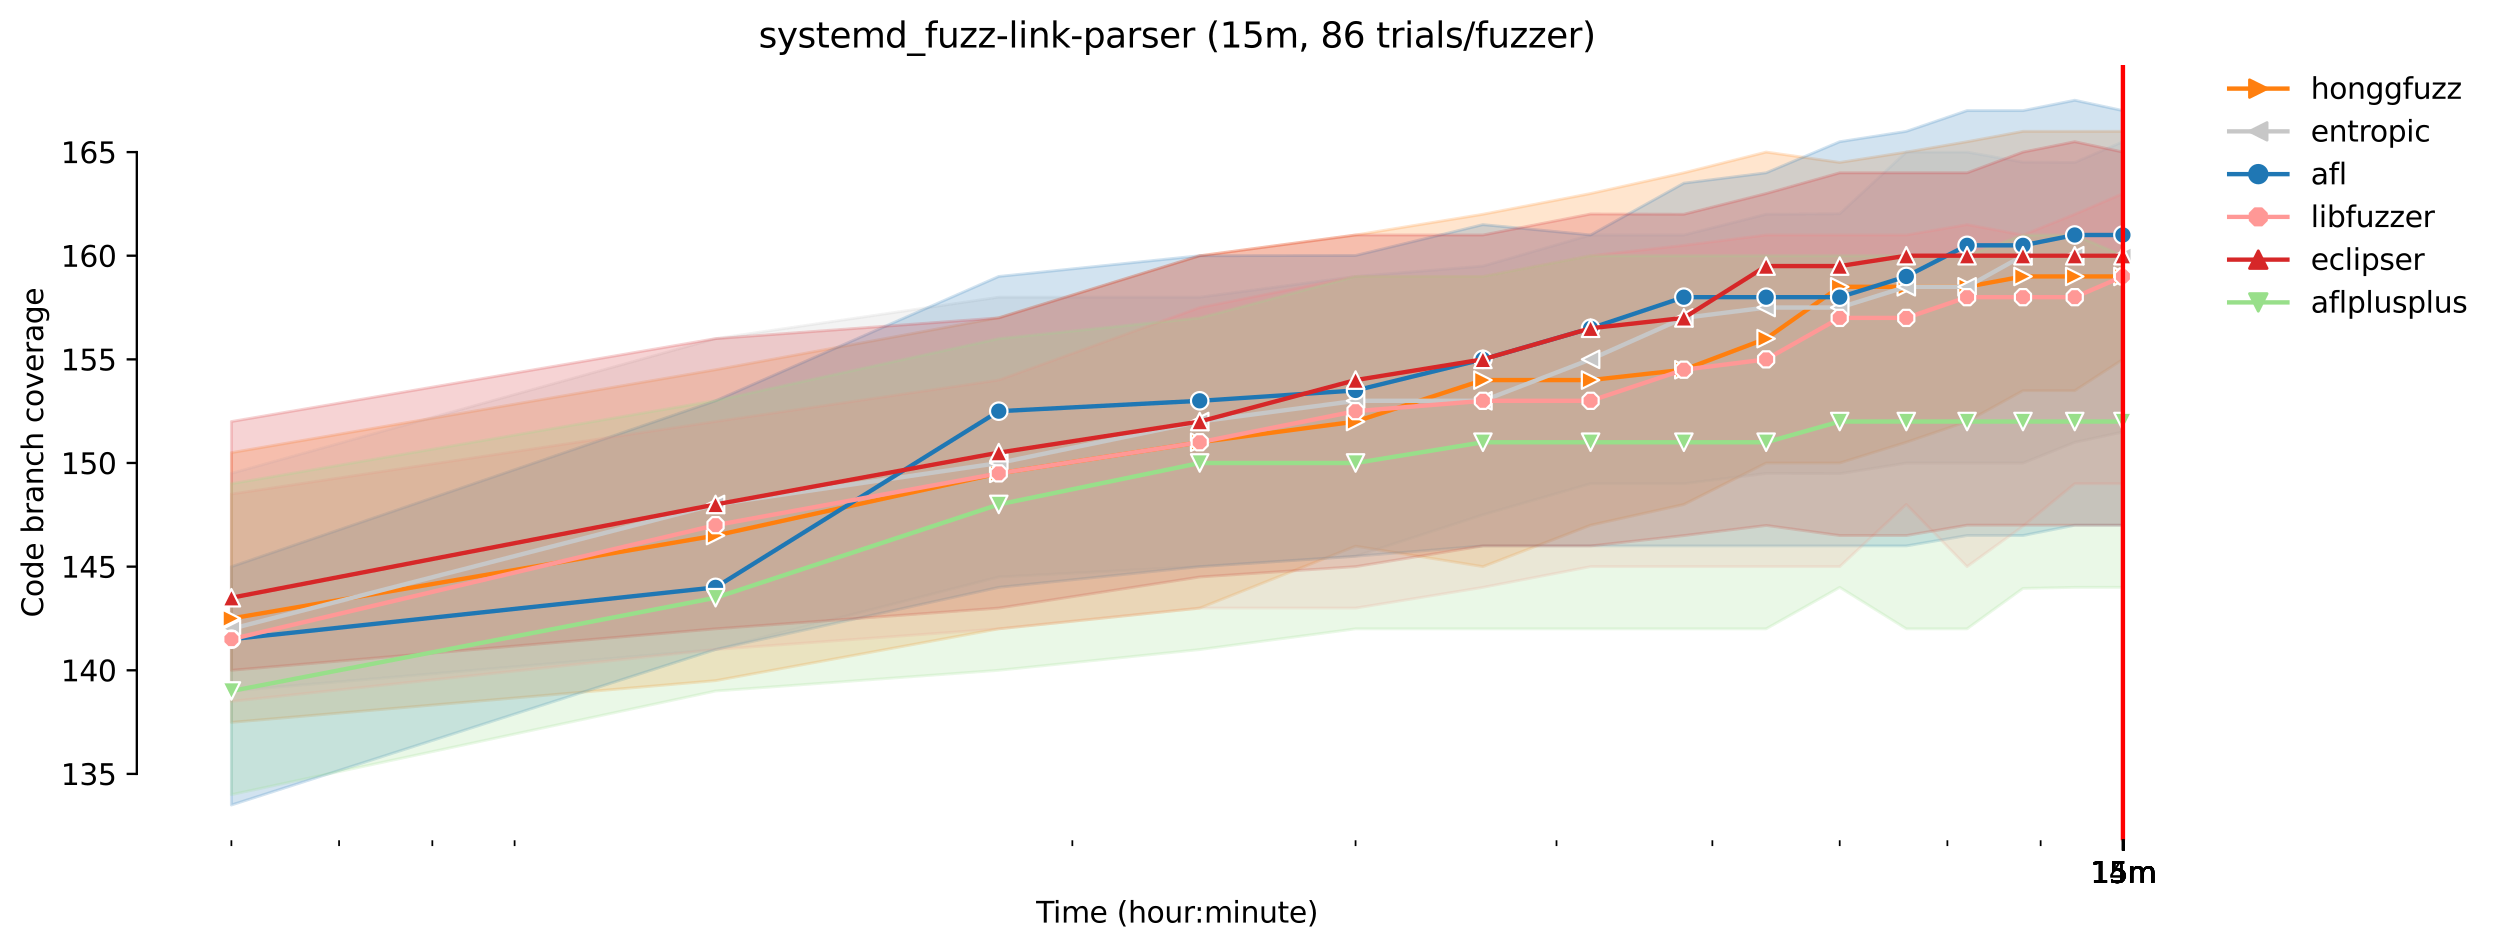 <?xml version="1.0" encoding="utf-8" standalone="no"?>
<!DOCTYPE svg PUBLIC "-//W3C//DTD SVG 1.1//EN"
  "http://www.w3.org/Graphics/SVG/1.1/DTD/svg11.dtd">
<svg height="325.986pt" version="1.1" viewBox="0 0 858.179 325.986" width="858.179pt" xmlns="http://www.w3.org/2000/svg" xmlns:xlink="http://www.w3.org/1999/xlink">
 <defs>
  <style type="text/css">*{stroke-linecap:butt;stroke-linejoin:round;}</style>
 </defs>
 <g id="figure_1">
  <g id="patch_1">
   <path d="M 0 325.986 
L 858.179 325.986 
L 858.179 0 
L 0 0 
z
" style="fill:#ffffff;"/>
  </g>
  <g id="axes_1">
   <g id="patch_2">
    <path d="M 46.966 288.43 
L 761.206 288.43 
L 761.206 22.318 
L 46.966 22.318 
z
" style="fill:#ffffff;"/>
   </g>
   <g id="PolyCollection_1">
    <defs>
     <path d="M 79.431 -170.612 
L 79.431 -78.024 
L 245.627 -92.344 
L 342.845 -110.132 
L 411.823 -117.248 
L 465.326 -138.504 
L 509.041 -131.478 
L 546.002 -145.709 
L 578.019 -152.824 
L 606.26 -167.055 
L 631.522 -167.055 
L 654.374 -174.17 
L 675.237 -181.285 
L 694.429 -191.869 
L 712.198 -191.869 
L 728.74 -202.631 
L 728.74 -280.899 
L 728.74 -280.899 
L 712.198 -280.899 
L 694.429 -280.899 
L 675.237 -277.342 
L 654.374 -273.784 
L 631.522 -270.226 
L 606.26 -273.784 
L 578.019 -266.669 
L 546.002 -259.553 
L 509.041 -252.438 
L 465.326 -245.323 
L 411.823 -238.208 
L 342.845 -216.951 
L 245.627 -199.073 
L 79.431 -170.612 
z
" id="m713e014365" style="stroke:#ff7f0e;stroke-opacity:0.2;"/>
    </defs>
    <g clip-path="url(#p85caa161cd)">
     <use style="fill:#ff7f0e;fill-opacity:0.2;stroke:#ff7f0e;stroke-opacity:0.2;" x="0" xlink:href="#m713e014365" y="325.986"/>
    </g>
   </g>
   <g id="PolyCollection_2">
    <defs>
     <path d="M 79.431 -163.497 
L 79.431 -88.786 
L 245.627 -103.017 
L 342.845 -127.92 
L 411.823 -131.478 
L 465.326 -135.036 
L 509.041 -149.266 
L 546.002 -159.939 
L 578.019 -159.939 
L 606.26 -163.497 
L 631.522 -163.408 
L 654.374 -167.055 
L 675.237 -167.055 
L 694.429 -167.055 
L 712.198 -174.17 
L 728.74 -177.728 
L 728.74 -277.342 
L 728.74 -277.342 
L 712.198 -270.226 
L 694.429 -270.315 
L 675.237 -273.784 
L 654.374 -273.784 
L 631.522 -252.616 
L 606.26 -252.438 
L 578.019 -245.323 
L 546.002 -245.323 
L 509.041 -234.65 
L 465.326 -231.092 
L 411.823 -223.977 
L 342.845 -223.977 
L 245.627 -209.746 
L 79.431 -163.497 
z
" id="mb42dfd202b" style="stroke:#c7c7c7;stroke-opacity:0.2;"/>
    </defs>
    <g clip-path="url(#p85caa161cd)">
     <use style="fill:#c7c7c7;fill-opacity:0.2;stroke:#c7c7c7;stroke-opacity:0.2;" x="0" xlink:href="#mb42dfd202b" y="325.986"/>
    </g>
   </g>
   <g id="PolyCollection_3">
    <defs>
     <path d="M 79.431 -131.478 
L 79.431 -49.652 
L 245.627 -103.017 
L 342.845 -124.363 
L 411.823 -131.478 
L 465.326 -135.036 
L 509.041 -138.593 
L 546.002 -138.593 
L 578.019 -138.593 
L 606.26 -138.593 
L 631.522 -138.593 
L 654.374 -138.593 
L 675.237 -142.151 
L 694.429 -142.151 
L 712.198 -145.709 
L 728.74 -145.709 
L 728.74 -288.015 
L 728.74 -288.015 
L 712.198 -291.572 
L 694.429 -288.015 
L 675.237 -288.015 
L 654.374 -280.899 
L 631.522 -277.342 
L 606.26 -266.669 
L 578.019 -263.111 
L 546.002 -245.323 
L 509.041 -248.88 
L 465.326 -238.296 
L 411.823 -238.208 
L 342.845 -231.092 
L 245.627 -188.4 
L 79.431 -131.478 
z
" id="me353919197" style="stroke:#1f77b4;stroke-opacity:0.2;"/>
    </defs>
    <g clip-path="url(#p85caa161cd)">
     <use style="fill:#1f77b4;fill-opacity:0.2;stroke:#1f77b4;stroke-opacity:0.2;" x="0" xlink:href="#me353919197" y="325.986"/>
    </g>
   </g>
   <g id="PolyCollection_4">
    <defs>
     <path d="M 79.431 -156.382 
L 79.431 -85.229 
L 245.627 -103.017 
L 342.845 -110.132 
L 411.823 -117.248 
L 465.326 -117.248 
L 509.041 -124.363 
L 546.002 -131.478 
L 578.019 -131.478 
L 606.26 -131.478 
L 631.522 -131.478 
L 654.374 -152.824 
L 675.237 -131.478 
L 694.429 -145.353 
L 712.198 -159.939 
L 728.74 -159.939 
L 728.74 -259.553 
L 728.74 -259.553 
L 712.198 -252.438 
L 694.429 -245.323 
L 675.237 -248.88 
L 654.374 -245.323 
L 631.522 -245.323 
L 606.26 -245.323 
L 578.019 -241.765 
L 546.002 -238.208 
L 509.041 -231.092 
L 465.326 -231.092 
L 411.823 -220.419 
L 342.845 -195.516 
L 245.627 -181.285 
L 79.431 -156.382 
z
" id="md03971a9dc" style="stroke:#ff9896;stroke-opacity:0.2;"/>
    </defs>
    <g clip-path="url(#p85caa161cd)">
     <use style="fill:#ff9896;fill-opacity:0.2;stroke:#ff9896;stroke-opacity:0.2;" x="0" xlink:href="#md03971a9dc" y="325.986"/>
    </g>
   </g>
   <g id="PolyCollection_5">
    <defs>
     <path d="M 79.431 -181.285 
L 79.431 -95.902 
L 245.627 -110.132 
L 342.845 -117.248 
L 411.823 -127.92 
L 465.326 -131.478 
L 509.041 -138.593 
L 546.002 -138.593 
L 578.019 -142.151 
L 606.26 -145.62 
L 631.522 -142.151 
L 654.374 -142.151 
L 675.237 -145.709 
L 694.429 -145.709 
L 712.198 -145.709 
L 728.74 -145.709 
L 728.74 -273.784 
L 728.74 -273.784 
L 712.198 -277.342 
L 694.429 -273.784 
L 675.237 -266.669 
L 654.374 -266.669 
L 631.522 -266.669 
L 606.26 -259.553 
L 578.019 -252.438 
L 546.002 -252.527 
L 509.041 -245.323 
L 465.326 -245.323 
L 411.823 -238.208 
L 342.845 -216.862 
L 245.627 -209.746 
L 79.431 -181.285 
z
" id="m92a520bc47" style="stroke:#d62728;stroke-opacity:0.2;"/>
    </defs>
    <g clip-path="url(#p85caa161cd)">
     <use style="fill:#d62728;fill-opacity:0.2;stroke:#d62728;stroke-opacity:0.2;" x="0" xlink:href="#m92a520bc47" y="325.986"/>
    </g>
   </g>
   <g id="PolyCollection_6">
    <defs>
     <path d="M 79.431 -159.939 
L 79.431 -53.21 
L 245.627 -88.786 
L 342.845 -95.902 
L 411.823 -103.017 
L 465.326 -110.132 
L 509.041 -110.132 
L 546.002 -110.132 
L 578.019 -110.132 
L 606.26 -110.132 
L 631.522 -124.363 
L 654.374 -110.132 
L 675.237 -110.132 
L 694.429 -124.007 
L 712.198 -124.363 
L 728.74 -124.363 
L 728.74 -238.208 
L 728.74 -238.208 
L 712.198 -245.323 
L 694.429 -245.323 
L 675.237 -238.208 
L 654.374 -238.208 
L 631.522 -238.208 
L 606.26 -238.208 
L 578.019 -238.208 
L 546.002 -238.208 
L 509.041 -231.092 
L 465.326 -231.092 
L 411.823 -216.862 
L 342.845 -209.746 
L 245.627 -188.489 
L 79.431 -159.939 
z
" id="m46353e160d" style="stroke:#98df8a;stroke-opacity:0.2;"/>
    </defs>
    <g clip-path="url(#p85caa161cd)">
     <use style="fill:#98df8a;fill-opacity:0.2;stroke:#98df8a;stroke-opacity:0.2;" x="0" xlink:href="#m46353e160d" y="325.986"/>
    </g>
   </g>
   <g id="matplotlib.axis_1">
    <g id="xtick_1">
     <g id="line2d_1">
      <defs>
       <path d="M 0 0 
L 0 3.5 
" id="mdb9a6ccabb" style="stroke:#000000;stroke-width:0.8;"/>
      </defs>
      <g>
       <use style="stroke:#000000;stroke-width:0.8;" x="728.74" xlink:href="#mdb9a6ccabb" y="288.43"/>
      </g>
     </g>
     <g id="text_1">
      <!-- 14m -->
      <g transform="translate(717.507 303.029)scale(0.1 -0.1)">
       <defs>
        <path d="M 794 531 
L 1825 531 
L 1825 4091 
L 703 3866 
L 703 4441 
L 1819 4666 
L 2450 4666 
L 2450 531 
L 3481 531 
L 3481 0 
L 794 0 
L 794 531 
z
" id="DejaVuSans-31" transform="scale(0.016)"/>
        <path d="M 2419 4116 
L 825 1625 
L 2419 1625 
L 2419 4116 
z
M 2253 4666 
L 3047 4666 
L 3047 1625 
L 3713 1625 
L 3713 1100 
L 3047 1100 
L 3047 0 
L 2419 0 
L 2419 1100 
L 313 1100 
L 313 1709 
L 2253 4666 
z
" id="DejaVuSans-34" transform="scale(0.016)"/>
        <path d="M 3328 2828 
Q 3544 3216 3844 3400 
Q 4144 3584 4550 3584 
Q 5097 3584 5394 3201 
Q 5691 2819 5691 2113 
L 5691 0 
L 5113 0 
L 5113 2094 
Q 5113 2597 4934 2840 
Q 4756 3084 4391 3084 
Q 3944 3084 3684 2787 
Q 3425 2491 3425 1978 
L 3425 0 
L 2847 0 
L 2847 2094 
Q 2847 2600 2669 2842 
Q 2491 3084 2119 3084 
Q 1678 3084 1418 2786 
Q 1159 2488 1159 1978 
L 1159 0 
L 581 0 
L 581 3500 
L 1159 3500 
L 1159 2956 
Q 1356 3278 1631 3431 
Q 1906 3584 2284 3584 
Q 2666 3584 2933 3390 
Q 3200 3197 3328 2828 
z
" id="DejaVuSans-6d" transform="scale(0.016)"/>
       </defs>
       <use xlink:href="#DejaVuSans-31"/>
       <use x="63.623" xlink:href="#DejaVuSans-34"/>
       <use x="127.246" xlink:href="#DejaVuSans-6d"/>
      </g>
     </g>
    </g>
    <g id="xtick_2">
     <g id="line2d_2">
      <g>
       <use style="stroke:#000000;stroke-width:0.8;" x="728.764" xlink:href="#mdb9a6ccabb" y="288.43"/>
      </g>
     </g>
     <g id="text_2">
      <!-- 15m -->
      <g transform="translate(717.532 303.029)scale(0.1 -0.1)">
       <defs>
        <path d="M 691 4666 
L 3169 4666 
L 3169 4134 
L 1269 4134 
L 1269 2991 
Q 1406 3038 1543 3061 
Q 1681 3084 1819 3084 
Q 2600 3084 3056 2656 
Q 3513 2228 3513 1497 
Q 3513 744 3044 326 
Q 2575 -91 1722 -91 
Q 1428 -91 1123 -41 
Q 819 9 494 109 
L 494 744 
Q 775 591 1075 516 
Q 1375 441 1709 441 
Q 2250 441 2565 725 
Q 2881 1009 2881 1497 
Q 2881 1984 2565 2268 
Q 2250 2553 1709 2553 
Q 1456 2553 1204 2497 
Q 953 2441 691 2322 
L 691 4666 
z
" id="DejaVuSans-35" transform="scale(0.016)"/>
       </defs>
       <use xlink:href="#DejaVuSans-31"/>
       <use x="63.623" xlink:href="#DejaVuSans-35"/>
       <use x="127.246" xlink:href="#DejaVuSans-6d"/>
      </g>
     </g>
    </g>
    <g id="xtick_3">
     <g id="line2d_3">
      <g>
       <use style="stroke:#000000;stroke-width:0.8;" x="728.789" xlink:href="#mdb9a6ccabb" y="288.43"/>
      </g>
     </g>
     <g id="text_3">
      <!-- 15m -->
      <g transform="translate(717.556 303.029)scale(0.1 -0.1)">
       <use xlink:href="#DejaVuSans-31"/>
       <use x="63.623" xlink:href="#DejaVuSans-35"/>
       <use x="127.246" xlink:href="#DejaVuSans-6d"/>
      </g>
     </g>
    </g>
    <g id="xtick_4">
     <g id="line2d_4">
      <g>
       <use style="stroke:#000000;stroke-width:0.8;" x="728.813" xlink:href="#mdb9a6ccabb" y="288.43"/>
      </g>
     </g>
     <g id="text_4">
      <!-- 15m -->
      <g transform="translate(717.58 303.029)scale(0.1 -0.1)">
       <use xlink:href="#DejaVuSans-31"/>
       <use x="63.623" xlink:href="#DejaVuSans-35"/>
       <use x="127.246" xlink:href="#DejaVuSans-6d"/>
      </g>
     </g>
    </g>
    <g id="xtick_5">
     <g id="line2d_5">
      <g>
       <use style="stroke:#000000;stroke-width:0.8;" x="728.837" xlink:href="#mdb9a6ccabb" y="288.43"/>
      </g>
     </g>
     <g id="text_5">
      <!-- 15m -->
      <g transform="translate(717.604 303.029)scale(0.1 -0.1)">
       <use xlink:href="#DejaVuSans-31"/>
       <use x="63.623" xlink:href="#DejaVuSans-35"/>
       <use x="127.246" xlink:href="#DejaVuSans-6d"/>
      </g>
     </g>
    </g>
    <g id="xtick_6">
     <g id="line2d_6">
      <g>
       <use style="stroke:#000000;stroke-width:0.8;" x="728.861" xlink:href="#mdb9a6ccabb" y="288.43"/>
      </g>
     </g>
     <g id="text_6">
      <!-- 15m -->
      <g transform="translate(717.628 303.029)scale(0.1 -0.1)">
       <use xlink:href="#DejaVuSans-31"/>
       <use x="63.623" xlink:href="#DejaVuSans-35"/>
       <use x="127.246" xlink:href="#DejaVuSans-6d"/>
      </g>
     </g>
    </g>
    <g id="xtick_7">
     <g id="line2d_7">
      <g>
       <use style="stroke:#000000;stroke-width:0.8;" x="728.885" xlink:href="#mdb9a6ccabb" y="288.43"/>
      </g>
     </g>
     <g id="text_7">
      <!-- 15m -->
      <g transform="translate(717.653 303.029)scale(0.1 -0.1)">
       <use xlink:href="#DejaVuSans-31"/>
       <use x="63.623" xlink:href="#DejaVuSans-35"/>
       <use x="127.246" xlink:href="#DejaVuSans-6d"/>
      </g>
     </g>
    </g>
    <g id="xtick_8">
     <g id="line2d_8">
      <g>
       <use style="stroke:#000000;stroke-width:0.8;" x="728.91" xlink:href="#mdb9a6ccabb" y="288.43"/>
      </g>
     </g>
     <g id="text_8">
      <!-- 15m -->
      <g transform="translate(717.677 303.029)scale(0.1 -0.1)">
       <use xlink:href="#DejaVuSans-31"/>
       <use x="63.623" xlink:href="#DejaVuSans-35"/>
       <use x="127.246" xlink:href="#DejaVuSans-6d"/>
      </g>
     </g>
    </g>
    <g id="xtick_9">
     <g id="line2d_9">
      <g>
       <use style="stroke:#000000;stroke-width:0.8;" x="728.934" xlink:href="#mdb9a6ccabb" y="288.43"/>
      </g>
     </g>
     <g id="text_9">
      <!-- 15m -->
      <g transform="translate(717.701 303.029)scale(0.1 -0.1)">
       <use xlink:href="#DejaVuSans-31"/>
       <use x="63.623" xlink:href="#DejaVuSans-35"/>
       <use x="127.246" xlink:href="#DejaVuSans-6d"/>
      </g>
     </g>
    </g>
    <g id="xtick_10">
     <g id="line2d_10">
      <g>
       <use style="stroke:#000000;stroke-width:0.8;" x="728.958" xlink:href="#mdb9a6ccabb" y="288.43"/>
      </g>
     </g>
     <g id="text_10">
      <!-- 15m -->
      <g transform="translate(717.725 303.029)scale(0.1 -0.1)">
       <use xlink:href="#DejaVuSans-31"/>
       <use x="63.623" xlink:href="#DejaVuSans-35"/>
       <use x="127.246" xlink:href="#DejaVuSans-6d"/>
      </g>
     </g>
    </g>
    <g id="xtick_11">
     <g id="line2d_11">
      <g>
       <use style="stroke:#000000;stroke-width:0.8;" x="728.982" xlink:href="#mdb9a6ccabb" y="288.43"/>
      </g>
     </g>
     <g id="text_11">
      <!-- 15m -->
      <g transform="translate(717.749 303.029)scale(0.1 -0.1)">
       <use xlink:href="#DejaVuSans-31"/>
       <use x="63.623" xlink:href="#DejaVuSans-35"/>
       <use x="127.246" xlink:href="#DejaVuSans-6d"/>
      </g>
     </g>
    </g>
    <g id="xtick_12">
     <g id="line2d_12">
      <g>
       <use style="stroke:#000000;stroke-width:0.8;" x="729.006" xlink:href="#mdb9a6ccabb" y="288.43"/>
      </g>
     </g>
     <g id="text_12">
      <!-- 15m -->
      <g transform="translate(717.774 303.029)scale(0.1 -0.1)">
       <use xlink:href="#DejaVuSans-31"/>
       <use x="63.623" xlink:href="#DejaVuSans-35"/>
       <use x="127.246" xlink:href="#DejaVuSans-6d"/>
      </g>
     </g>
    </g>
    <g id="xtick_13">
     <g id="line2d_13">
      <defs>
       <path d="M 0 0 
L 0 2 
" id="m31a45185b2" style="stroke:#000000;stroke-width:0.6;"/>
      </defs>
      <g>
       <use style="stroke:#000000;stroke-width:0.6;" x="79.431" xlink:href="#m31a45185b2" y="288.43"/>
      </g>
     </g>
    </g>
    <g id="xtick_14">
     <g id="line2d_14">
      <g>
       <use style="stroke:#000000;stroke-width:0.6;" x="116.392" xlink:href="#m31a45185b2" y="288.43"/>
      </g>
     </g>
    </g>
    <g id="xtick_15">
     <g id="line2d_15">
      <g>
       <use style="stroke:#000000;stroke-width:0.6;" x="148.409" xlink:href="#m31a45185b2" y="288.43"/>
      </g>
     </g>
    </g>
    <g id="xtick_16">
     <g id="line2d_16">
      <g>
       <use style="stroke:#000000;stroke-width:0.6;" x="176.649" xlink:href="#m31a45185b2" y="288.43"/>
      </g>
     </g>
    </g>
    <g id="xtick_17">
     <g id="line2d_17">
      <g>
       <use style="stroke:#000000;stroke-width:0.6;" x="368.108" xlink:href="#m31a45185b2" y="288.43"/>
      </g>
     </g>
    </g>
    <g id="xtick_18">
     <g id="line2d_18">
      <g>
       <use style="stroke:#000000;stroke-width:0.6;" x="465.326" xlink:href="#m31a45185b2" y="288.43"/>
      </g>
     </g>
    </g>
    <g id="xtick_19">
     <g id="line2d_19">
      <g>
       <use style="stroke:#000000;stroke-width:0.6;" x="534.303" xlink:href="#m31a45185b2" y="288.43"/>
      </g>
     </g>
    </g>
    <g id="xtick_20">
     <g id="line2d_20">
      <g>
       <use style="stroke:#000000;stroke-width:0.6;" x="587.807" xlink:href="#m31a45185b2" y="288.43"/>
      </g>
     </g>
    </g>
    <g id="xtick_21">
     <g id="line2d_21">
      <g>
       <use style="stroke:#000000;stroke-width:0.6;" x="631.522" xlink:href="#m31a45185b2" y="288.43"/>
      </g>
     </g>
    </g>
    <g id="xtick_22">
     <g id="line2d_22">
      <g>
       <use style="stroke:#000000;stroke-width:0.6;" x="668.483" xlink:href="#m31a45185b2" y="288.43"/>
      </g>
     </g>
    </g>
    <g id="xtick_23">
     <g id="line2d_23">
      <g>
       <use style="stroke:#000000;stroke-width:0.6;" x="700.499" xlink:href="#m31a45185b2" y="288.43"/>
      </g>
     </g>
    </g>
    <g id="text_13">
     <!-- Time (hour:minute) -->
     <g transform="translate(355.679 316.707)scale(0.1 -0.1)">
      <defs>
       <path d="M -19 4666 
L 3928 4666 
L 3928 4134 
L 2272 4134 
L 2272 0 
L 1638 0 
L 1638 4134 
L -19 4134 
L -19 4666 
z
" id="DejaVuSans-54" transform="scale(0.016)"/>
       <path d="M 603 3500 
L 1178 3500 
L 1178 0 
L 603 0 
L 603 3500 
z
M 603 4863 
L 1178 4863 
L 1178 4134 
L 603 4134 
L 603 4863 
z
" id="DejaVuSans-69" transform="scale(0.016)"/>
       <path d="M 3597 1894 
L 3597 1613 
L 953 1613 
Q 991 1019 1311 708 
Q 1631 397 2203 397 
Q 2534 397 2845 478 
Q 3156 559 3463 722 
L 3463 178 
Q 3153 47 2828 -22 
Q 2503 -91 2169 -91 
Q 1331 -91 842 396 
Q 353 884 353 1716 
Q 353 2575 817 3079 
Q 1281 3584 2069 3584 
Q 2775 3584 3186 3129 
Q 3597 2675 3597 1894 
z
M 3022 2063 
Q 3016 2534 2758 2815 
Q 2500 3097 2075 3097 
Q 1594 3097 1305 2825 
Q 1016 2553 972 2059 
L 3022 2063 
z
" id="DejaVuSans-65" transform="scale(0.016)"/>
       <path id="DejaVuSans-20" transform="scale(0.016)"/>
       <path d="M 1984 4856 
Q 1566 4138 1362 3434 
Q 1159 2731 1159 2009 
Q 1159 1288 1364 580 
Q 1569 -128 1984 -844 
L 1484 -844 
Q 1016 -109 783 600 
Q 550 1309 550 2009 
Q 550 2706 781 3412 
Q 1013 4119 1484 4856 
L 1984 4856 
z
" id="DejaVuSans-28" transform="scale(0.016)"/>
       <path d="M 3513 2113 
L 3513 0 
L 2938 0 
L 2938 2094 
Q 2938 2591 2744 2837 
Q 2550 3084 2163 3084 
Q 1697 3084 1428 2787 
Q 1159 2491 1159 1978 
L 1159 0 
L 581 0 
L 581 4863 
L 1159 4863 
L 1159 2956 
Q 1366 3272 1645 3428 
Q 1925 3584 2291 3584 
Q 2894 3584 3203 3211 
Q 3513 2838 3513 2113 
z
" id="DejaVuSans-68" transform="scale(0.016)"/>
       <path d="M 1959 3097 
Q 1497 3097 1228 2736 
Q 959 2375 959 1747 
Q 959 1119 1226 758 
Q 1494 397 1959 397 
Q 2419 397 2687 759 
Q 2956 1122 2956 1747 
Q 2956 2369 2687 2733 
Q 2419 3097 1959 3097 
z
M 1959 3584 
Q 2709 3584 3137 3096 
Q 3566 2609 3566 1747 
Q 3566 888 3137 398 
Q 2709 -91 1959 -91 
Q 1206 -91 779 398 
Q 353 888 353 1747 
Q 353 2609 779 3096 
Q 1206 3584 1959 3584 
z
" id="DejaVuSans-6f" transform="scale(0.016)"/>
       <path d="M 544 1381 
L 544 3500 
L 1119 3500 
L 1119 1403 
Q 1119 906 1312 657 
Q 1506 409 1894 409 
Q 2359 409 2629 706 
Q 2900 1003 2900 1516 
L 2900 3500 
L 3475 3500 
L 3475 0 
L 2900 0 
L 2900 538 
Q 2691 219 2414 64 
Q 2138 -91 1772 -91 
Q 1169 -91 856 284 
Q 544 659 544 1381 
z
M 1991 3584 
L 1991 3584 
z
" id="DejaVuSans-75" transform="scale(0.016)"/>
       <path d="M 2631 2963 
Q 2534 3019 2420 3045 
Q 2306 3072 2169 3072 
Q 1681 3072 1420 2755 
Q 1159 2438 1159 1844 
L 1159 0 
L 581 0 
L 581 3500 
L 1159 3500 
L 1159 2956 
Q 1341 3275 1631 3429 
Q 1922 3584 2338 3584 
Q 2397 3584 2469 3576 
Q 2541 3569 2628 3553 
L 2631 2963 
z
" id="DejaVuSans-72" transform="scale(0.016)"/>
       <path d="M 750 794 
L 1409 794 
L 1409 0 
L 750 0 
L 750 794 
z
M 750 3309 
L 1409 3309 
L 1409 2516 
L 750 2516 
L 750 3309 
z
" id="DejaVuSans-3a" transform="scale(0.016)"/>
       <path d="M 3513 2113 
L 3513 0 
L 2938 0 
L 2938 2094 
Q 2938 2591 2744 2837 
Q 2550 3084 2163 3084 
Q 1697 3084 1428 2787 
Q 1159 2491 1159 1978 
L 1159 0 
L 581 0 
L 581 3500 
L 1159 3500 
L 1159 2956 
Q 1366 3272 1645 3428 
Q 1925 3584 2291 3584 
Q 2894 3584 3203 3211 
Q 3513 2838 3513 2113 
z
" id="DejaVuSans-6e" transform="scale(0.016)"/>
       <path d="M 1172 4494 
L 1172 3500 
L 2356 3500 
L 2356 3053 
L 1172 3053 
L 1172 1153 
Q 1172 725 1289 603 
Q 1406 481 1766 481 
L 2356 481 
L 2356 0 
L 1766 0 
Q 1100 0 847 248 
Q 594 497 594 1153 
L 594 3053 
L 172 3053 
L 172 3500 
L 594 3500 
L 594 4494 
L 1172 4494 
z
" id="DejaVuSans-74" transform="scale(0.016)"/>
       <path d="M 513 4856 
L 1013 4856 
Q 1481 4119 1714 3412 
Q 1947 2706 1947 2009 
Q 1947 1309 1714 600 
Q 1481 -109 1013 -844 
L 513 -844 
Q 928 -128 1133 580 
Q 1338 1288 1338 2009 
Q 1338 2731 1133 3434 
Q 928 4138 513 4856 
z
" id="DejaVuSans-29" transform="scale(0.016)"/>
      </defs>
      <use xlink:href="#DejaVuSans-54"/>
      <use x="57.959" xlink:href="#DejaVuSans-69"/>
      <use x="85.742" xlink:href="#DejaVuSans-6d"/>
      <use x="183.154" xlink:href="#DejaVuSans-65"/>
      <use x="244.678" xlink:href="#DejaVuSans-20"/>
      <use x="276.465" xlink:href="#DejaVuSans-28"/>
      <use x="315.479" xlink:href="#DejaVuSans-68"/>
      <use x="378.857" xlink:href="#DejaVuSans-6f"/>
      <use x="440.039" xlink:href="#DejaVuSans-75"/>
      <use x="503.418" xlink:href="#DejaVuSans-72"/>
      <use x="542.781" xlink:href="#DejaVuSans-3a"/>
      <use x="576.473" xlink:href="#DejaVuSans-6d"/>
      <use x="673.885" xlink:href="#DejaVuSans-69"/>
      <use x="701.668" xlink:href="#DejaVuSans-6e"/>
      <use x="765.047" xlink:href="#DejaVuSans-75"/>
      <use x="828.426" xlink:href="#DejaVuSans-74"/>
      <use x="867.635" xlink:href="#DejaVuSans-65"/>
      <use x="929.158" xlink:href="#DejaVuSans-29"/>
     </g>
    </g>
   </g>
   <g id="matplotlib.axis_2">
    <g id="ytick_1">
     <g id="line2d_24">
      <defs>
       <path d="M 0 0 
L -3.5 0 
" id="m39c63d2efe" style="stroke:#000000;stroke-width:0.8;"/>
      </defs>
      <g>
       <use style="stroke:#000000;stroke-width:0.8;" x="46.966" xlink:href="#m39c63d2efe" y="265.661"/>
      </g>
     </g>
     <g id="text_14">
      <!-- 135 -->
      <g transform="translate(20.878 269.46)scale(0.1 -0.1)">
       <defs>
        <path d="M 2597 2516 
Q 3050 2419 3304 2112 
Q 3559 1806 3559 1356 
Q 3559 666 3084 287 
Q 2609 -91 1734 -91 
Q 1441 -91 1130 -33 
Q 819 25 488 141 
L 488 750 
Q 750 597 1062 519 
Q 1375 441 1716 441 
Q 2309 441 2620 675 
Q 2931 909 2931 1356 
Q 2931 1769 2642 2001 
Q 2353 2234 1838 2234 
L 1294 2234 
L 1294 2753 
L 1863 2753 
Q 2328 2753 2575 2939 
Q 2822 3125 2822 3475 
Q 2822 3834 2567 4026 
Q 2313 4219 1838 4219 
Q 1578 4219 1281 4162 
Q 984 4106 628 3988 
L 628 4550 
Q 988 4650 1302 4700 
Q 1616 4750 1894 4750 
Q 2613 4750 3031 4423 
Q 3450 4097 3450 3541 
Q 3450 3153 3228 2886 
Q 3006 2619 2597 2516 
z
" id="DejaVuSans-33" transform="scale(0.016)"/>
       </defs>
       <use xlink:href="#DejaVuSans-31"/>
       <use x="63.623" xlink:href="#DejaVuSans-33"/>
       <use x="127.246" xlink:href="#DejaVuSans-35"/>
      </g>
     </g>
    </g>
    <g id="ytick_2">
     <g id="line2d_25">
      <g>
       <use style="stroke:#000000;stroke-width:0.8;" x="46.966" xlink:href="#m39c63d2efe" y="230.085"/>
      </g>
     </g>
     <g id="text_15">
      <!-- 140 -->
      <g transform="translate(20.878 233.884)scale(0.1 -0.1)">
       <defs>
        <path d="M 2034 4250 
Q 1547 4250 1301 3770 
Q 1056 3291 1056 2328 
Q 1056 1369 1301 889 
Q 1547 409 2034 409 
Q 2525 409 2770 889 
Q 3016 1369 3016 2328 
Q 3016 3291 2770 3770 
Q 2525 4250 2034 4250 
z
M 2034 4750 
Q 2819 4750 3233 4129 
Q 3647 3509 3647 2328 
Q 3647 1150 3233 529 
Q 2819 -91 2034 -91 
Q 1250 -91 836 529 
Q 422 1150 422 2328 
Q 422 3509 836 4129 
Q 1250 4750 2034 4750 
z
" id="DejaVuSans-30" transform="scale(0.016)"/>
       </defs>
       <use xlink:href="#DejaVuSans-31"/>
       <use x="63.623" xlink:href="#DejaVuSans-34"/>
       <use x="127.246" xlink:href="#DejaVuSans-30"/>
      </g>
     </g>
    </g>
    <g id="ytick_3">
     <g id="line2d_26">
      <g>
       <use style="stroke:#000000;stroke-width:0.8;" x="46.966" xlink:href="#m39c63d2efe" y="194.508"/>
      </g>
     </g>
     <g id="text_16">
      <!-- 145 -->
      <g transform="translate(20.878 198.307)scale(0.1 -0.1)">
       <use xlink:href="#DejaVuSans-31"/>
       <use x="63.623" xlink:href="#DejaVuSans-34"/>
       <use x="127.246" xlink:href="#DejaVuSans-35"/>
      </g>
     </g>
    </g>
    <g id="ytick_4">
     <g id="line2d_27">
      <g>
       <use style="stroke:#000000;stroke-width:0.8;" x="46.966" xlink:href="#m39c63d2efe" y="158.932"/>
      </g>
     </g>
     <g id="text_17">
      <!-- 150 -->
      <g transform="translate(20.878 162.731)scale(0.1 -0.1)">
       <use xlink:href="#DejaVuSans-31"/>
       <use x="63.623" xlink:href="#DejaVuSans-35"/>
       <use x="127.246" xlink:href="#DejaVuSans-30"/>
      </g>
     </g>
    </g>
    <g id="ytick_5">
     <g id="line2d_28">
      <g>
       <use style="stroke:#000000;stroke-width:0.8;" x="46.966" xlink:href="#m39c63d2efe" y="123.355"/>
      </g>
     </g>
     <g id="text_18">
      <!-- 155 -->
      <g transform="translate(20.878 127.155)scale(0.1 -0.1)">
       <use xlink:href="#DejaVuSans-31"/>
       <use x="63.623" xlink:href="#DejaVuSans-35"/>
       <use x="127.246" xlink:href="#DejaVuSans-35"/>
      </g>
     </g>
    </g>
    <g id="ytick_6">
     <g id="line2d_29">
      <g>
       <use style="stroke:#000000;stroke-width:0.8;" x="46.966" xlink:href="#m39c63d2efe" y="87.779"/>
      </g>
     </g>
     <g id="text_19">
      <!-- 160 -->
      <g transform="translate(20.878 91.578)scale(0.1 -0.1)">
       <defs>
        <path d="M 2113 2584 
Q 1688 2584 1439 2293 
Q 1191 2003 1191 1497 
Q 1191 994 1439 701 
Q 1688 409 2113 409 
Q 2538 409 2786 701 
Q 3034 994 3034 1497 
Q 3034 2003 2786 2293 
Q 2538 2584 2113 2584 
z
M 3366 4563 
L 3366 3988 
Q 3128 4100 2886 4159 
Q 2644 4219 2406 4219 
Q 1781 4219 1451 3797 
Q 1122 3375 1075 2522 
Q 1259 2794 1537 2939 
Q 1816 3084 2150 3084 
Q 2853 3084 3261 2657 
Q 3669 2231 3669 1497 
Q 3669 778 3244 343 
Q 2819 -91 2113 -91 
Q 1303 -91 875 529 
Q 447 1150 447 2328 
Q 447 3434 972 4092 
Q 1497 4750 2381 4750 
Q 2619 4750 2861 4703 
Q 3103 4656 3366 4563 
z
" id="DejaVuSans-36" transform="scale(0.016)"/>
       </defs>
       <use xlink:href="#DejaVuSans-31"/>
       <use x="63.623" xlink:href="#DejaVuSans-36"/>
       <use x="127.246" xlink:href="#DejaVuSans-30"/>
      </g>
     </g>
    </g>
    <g id="ytick_7">
     <g id="line2d_30">
      <g>
       <use style="stroke:#000000;stroke-width:0.8;" x="46.966" xlink:href="#m39c63d2efe" y="52.202"/>
      </g>
     </g>
     <g id="text_20">
      <!-- 165 -->
      <g transform="translate(20.878 56.002)scale(0.1 -0.1)">
       <use xlink:href="#DejaVuSans-31"/>
       <use x="63.623" xlink:href="#DejaVuSans-36"/>
       <use x="127.246" xlink:href="#DejaVuSans-35"/>
      </g>
     </g>
    </g>
    <g id="text_21">
     <!-- Code branch coverage -->
     <g transform="translate(14.798 211.949)rotate(-90)scale(0.1 -0.1)">
      <defs>
       <path d="M 4122 4306 
L 4122 3641 
Q 3803 3938 3442 4084 
Q 3081 4231 2675 4231 
Q 1875 4231 1450 3742 
Q 1025 3253 1025 2328 
Q 1025 1406 1450 917 
Q 1875 428 2675 428 
Q 3081 428 3442 575 
Q 3803 722 4122 1019 
L 4122 359 
Q 3791 134 3420 21 
Q 3050 -91 2638 -91 
Q 1578 -91 968 557 
Q 359 1206 359 2328 
Q 359 3453 968 4101 
Q 1578 4750 2638 4750 
Q 3056 4750 3426 4639 
Q 3797 4528 4122 4306 
z
" id="DejaVuSans-43" transform="scale(0.016)"/>
       <path d="M 2906 2969 
L 2906 4863 
L 3481 4863 
L 3481 0 
L 2906 0 
L 2906 525 
Q 2725 213 2448 61 
Q 2172 -91 1784 -91 
Q 1150 -91 751 415 
Q 353 922 353 1747 
Q 353 2572 751 3078 
Q 1150 3584 1784 3584 
Q 2172 3584 2448 3432 
Q 2725 3281 2906 2969 
z
M 947 1747 
Q 947 1113 1208 752 
Q 1469 391 1925 391 
Q 2381 391 2643 752 
Q 2906 1113 2906 1747 
Q 2906 2381 2643 2742 
Q 2381 3103 1925 3103 
Q 1469 3103 1208 2742 
Q 947 2381 947 1747 
z
" id="DejaVuSans-64" transform="scale(0.016)"/>
       <path d="M 3116 1747 
Q 3116 2381 2855 2742 
Q 2594 3103 2138 3103 
Q 1681 3103 1420 2742 
Q 1159 2381 1159 1747 
Q 1159 1113 1420 752 
Q 1681 391 2138 391 
Q 2594 391 2855 752 
Q 3116 1113 3116 1747 
z
M 1159 2969 
Q 1341 3281 1617 3432 
Q 1894 3584 2278 3584 
Q 2916 3584 3314 3078 
Q 3713 2572 3713 1747 
Q 3713 922 3314 415 
Q 2916 -91 2278 -91 
Q 1894 -91 1617 61 
Q 1341 213 1159 525 
L 1159 0 
L 581 0 
L 581 4863 
L 1159 4863 
L 1159 2969 
z
" id="DejaVuSans-62" transform="scale(0.016)"/>
       <path d="M 2194 1759 
Q 1497 1759 1228 1600 
Q 959 1441 959 1056 
Q 959 750 1161 570 
Q 1363 391 1709 391 
Q 2188 391 2477 730 
Q 2766 1069 2766 1631 
L 2766 1759 
L 2194 1759 
z
M 3341 1997 
L 3341 0 
L 2766 0 
L 2766 531 
Q 2569 213 2275 61 
Q 1981 -91 1556 -91 
Q 1019 -91 701 211 
Q 384 513 384 1019 
Q 384 1609 779 1909 
Q 1175 2209 1959 2209 
L 2766 2209 
L 2766 2266 
Q 2766 2663 2505 2880 
Q 2244 3097 1772 3097 
Q 1472 3097 1187 3025 
Q 903 2953 641 2809 
L 641 3341 
Q 956 3463 1253 3523 
Q 1550 3584 1831 3584 
Q 2591 3584 2966 3190 
Q 3341 2797 3341 1997 
z
" id="DejaVuSans-61" transform="scale(0.016)"/>
       <path d="M 3122 3366 
L 3122 2828 
Q 2878 2963 2633 3030 
Q 2388 3097 2138 3097 
Q 1578 3097 1268 2742 
Q 959 2388 959 1747 
Q 959 1106 1268 751 
Q 1578 397 2138 397 
Q 2388 397 2633 464 
Q 2878 531 3122 666 
L 3122 134 
Q 2881 22 2623 -34 
Q 2366 -91 2075 -91 
Q 1284 -91 818 406 
Q 353 903 353 1747 
Q 353 2603 823 3093 
Q 1294 3584 2113 3584 
Q 2378 3584 2631 3529 
Q 2884 3475 3122 3366 
z
" id="DejaVuSans-63" transform="scale(0.016)"/>
       <path d="M 191 3500 
L 800 3500 
L 1894 563 
L 2988 3500 
L 3597 3500 
L 2284 0 
L 1503 0 
L 191 3500 
z
" id="DejaVuSans-76" transform="scale(0.016)"/>
       <path d="M 2906 1791 
Q 2906 2416 2648 2759 
Q 2391 3103 1925 3103 
Q 1463 3103 1205 2759 
Q 947 2416 947 1791 
Q 947 1169 1205 825 
Q 1463 481 1925 481 
Q 2391 481 2648 825 
Q 2906 1169 2906 1791 
z
M 3481 434 
Q 3481 -459 3084 -895 
Q 2688 -1331 1869 -1331 
Q 1566 -1331 1297 -1286 
Q 1028 -1241 775 -1147 
L 775 -588 
Q 1028 -725 1275 -790 
Q 1522 -856 1778 -856 
Q 2344 -856 2625 -561 
Q 2906 -266 2906 331 
L 2906 616 
Q 2728 306 2450 153 
Q 2172 0 1784 0 
Q 1141 0 747 490 
Q 353 981 353 1791 
Q 353 2603 747 3093 
Q 1141 3584 1784 3584 
Q 2172 3584 2450 3431 
Q 2728 3278 2906 2969 
L 2906 3500 
L 3481 3500 
L 3481 434 
z
" id="DejaVuSans-67" transform="scale(0.016)"/>
      </defs>
      <use xlink:href="#DejaVuSans-43"/>
      <use x="69.824" xlink:href="#DejaVuSans-6f"/>
      <use x="131.006" xlink:href="#DejaVuSans-64"/>
      <use x="194.482" xlink:href="#DejaVuSans-65"/>
      <use x="256.006" xlink:href="#DejaVuSans-20"/>
      <use x="287.793" xlink:href="#DejaVuSans-62"/>
      <use x="351.27" xlink:href="#DejaVuSans-72"/>
      <use x="392.383" xlink:href="#DejaVuSans-61"/>
      <use x="453.662" xlink:href="#DejaVuSans-6e"/>
      <use x="517.041" xlink:href="#DejaVuSans-63"/>
      <use x="572.021" xlink:href="#DejaVuSans-68"/>
      <use x="635.4" xlink:href="#DejaVuSans-20"/>
      <use x="667.188" xlink:href="#DejaVuSans-63"/>
      <use x="722.168" xlink:href="#DejaVuSans-6f"/>
      <use x="783.35" xlink:href="#DejaVuSans-76"/>
      <use x="842.529" xlink:href="#DejaVuSans-65"/>
      <use x="904.053" xlink:href="#DejaVuSans-72"/>
      <use x="945.166" xlink:href="#DejaVuSans-61"/>
      <use x="1006.445" xlink:href="#DejaVuSans-67"/>
      <use x="1069.922" xlink:href="#DejaVuSans-65"/>
     </g>
    </g>
   </g>
   <g id="line2d_31">
    <path clip-path="url(#p85caa161cd)" d="M 79.431 212.296 
L 245.627 183.835 
L 342.845 162.489 
L 411.823 151.816 
L 465.326 144.701 
L 509.041 130.471 
L 546.002 130.471 
L 578.019 126.913 
L 606.26 116.24 
L 631.522 98.452 
L 654.374 98.452 
L 675.237 98.452 
L 694.429 94.894 
L 712.198 94.894 
L 728.74 94.894 
" style="fill:none;stroke:#ff7f0e;stroke-linecap:square;stroke-width:1.5;"/>
    <defs>
     <path d="M 3 0 
L -3 -3 
L -3 3 
z
" id="me8536c9e0f" style="stroke:#ffffff;stroke-linejoin:miter;stroke-width:0.75;"/>
    </defs>
    <g clip-path="url(#p85caa161cd)">
     <use style="fill:#ff7f0e;stroke:#ffffff;stroke-linejoin:miter;stroke-width:0.75;" x="79.431" xlink:href="#me8536c9e0f" y="212.296"/>
     <use style="fill:#ff7f0e;stroke:#ffffff;stroke-linejoin:miter;stroke-width:0.75;" x="245.627" xlink:href="#me8536c9e0f" y="183.835"/>
     <use style="fill:#ff7f0e;stroke:#ffffff;stroke-linejoin:miter;stroke-width:0.75;" x="342.845" xlink:href="#me8536c9e0f" y="162.489"/>
     <use style="fill:#ff7f0e;stroke:#ffffff;stroke-linejoin:miter;stroke-width:0.75;" x="411.823" xlink:href="#me8536c9e0f" y="151.816"/>
     <use style="fill:#ff7f0e;stroke:#ffffff;stroke-linejoin:miter;stroke-width:0.75;" x="465.326" xlink:href="#me8536c9e0f" y="144.701"/>
     <use style="fill:#ff7f0e;stroke:#ffffff;stroke-linejoin:miter;stroke-width:0.75;" x="509.041" xlink:href="#me8536c9e0f" y="130.471"/>
     <use style="fill:#ff7f0e;stroke:#ffffff;stroke-linejoin:miter;stroke-width:0.75;" x="546.002" xlink:href="#me8536c9e0f" y="130.471"/>
     <use style="fill:#ff7f0e;stroke:#ffffff;stroke-linejoin:miter;stroke-width:0.75;" x="578.019" xlink:href="#me8536c9e0f" y="126.913"/>
     <use style="fill:#ff7f0e;stroke:#ffffff;stroke-linejoin:miter;stroke-width:0.75;" x="606.26" xlink:href="#me8536c9e0f" y="116.24"/>
     <use style="fill:#ff7f0e;stroke:#ffffff;stroke-linejoin:miter;stroke-width:0.75;" x="631.522" xlink:href="#me8536c9e0f" y="98.452"/>
     <use style="fill:#ff7f0e;stroke:#ffffff;stroke-linejoin:miter;stroke-width:0.75;" x="654.374" xlink:href="#me8536c9e0f" y="98.452"/>
     <use style="fill:#ff7f0e;stroke:#ffffff;stroke-linejoin:miter;stroke-width:0.75;" x="675.237" xlink:href="#me8536c9e0f" y="98.452"/>
     <use style="fill:#ff7f0e;stroke:#ffffff;stroke-linejoin:miter;stroke-width:0.75;" x="694.429" xlink:href="#me8536c9e0f" y="94.894"/>
     <use style="fill:#ff7f0e;stroke:#ffffff;stroke-linejoin:miter;stroke-width:0.75;" x="712.198" xlink:href="#me8536c9e0f" y="94.894"/>
     <use style="fill:#ff7f0e;stroke:#ffffff;stroke-linejoin:miter;stroke-width:0.75;" x="728.74" xlink:href="#me8536c9e0f" y="94.894"/>
    </g>
   </g>
   <g id="line2d_32">
    <path clip-path="url(#p85caa161cd)" d="M 79.431 215.854 
L 245.627 173.162 
L 342.845 158.932 
L 411.823 144.701 
L 465.326 137.586 
L 509.041 137.586 
L 546.002 123.355 
L 578.019 109.125 
L 606.26 105.567 
L 631.522 105.567 
L 654.374 98.452 
L 675.237 98.452 
L 694.429 87.779 
L 712.198 87.779 
L 728.74 87.779 
" style="fill:none;stroke:#c7c7c7;stroke-linecap:square;stroke-width:1.5;"/>
    <defs>
     <path d="M -3 -0 
L 3 3 
L 3 -3 
z
" id="mae2371fe7d" style="stroke:#ffffff;stroke-linejoin:miter;stroke-width:0.75;"/>
    </defs>
    <g clip-path="url(#p85caa161cd)">
     <use style="fill:#c7c7c7;stroke:#ffffff;stroke-linejoin:miter;stroke-width:0.75;" x="79.431" xlink:href="#mae2371fe7d" y="215.854"/>
     <use style="fill:#c7c7c7;stroke:#ffffff;stroke-linejoin:miter;stroke-width:0.75;" x="245.627" xlink:href="#mae2371fe7d" y="173.162"/>
     <use style="fill:#c7c7c7;stroke:#ffffff;stroke-linejoin:miter;stroke-width:0.75;" x="342.845" xlink:href="#mae2371fe7d" y="158.932"/>
     <use style="fill:#c7c7c7;stroke:#ffffff;stroke-linejoin:miter;stroke-width:0.75;" x="411.823" xlink:href="#mae2371fe7d" y="144.701"/>
     <use style="fill:#c7c7c7;stroke:#ffffff;stroke-linejoin:miter;stroke-width:0.75;" x="465.326" xlink:href="#mae2371fe7d" y="137.586"/>
     <use style="fill:#c7c7c7;stroke:#ffffff;stroke-linejoin:miter;stroke-width:0.75;" x="509.041" xlink:href="#mae2371fe7d" y="137.586"/>
     <use style="fill:#c7c7c7;stroke:#ffffff;stroke-linejoin:miter;stroke-width:0.75;" x="546.002" xlink:href="#mae2371fe7d" y="123.355"/>
     <use style="fill:#c7c7c7;stroke:#ffffff;stroke-linejoin:miter;stroke-width:0.75;" x="578.019" xlink:href="#mae2371fe7d" y="109.125"/>
     <use style="fill:#c7c7c7;stroke:#ffffff;stroke-linejoin:miter;stroke-width:0.75;" x="606.26" xlink:href="#mae2371fe7d" y="105.567"/>
     <use style="fill:#c7c7c7;stroke:#ffffff;stroke-linejoin:miter;stroke-width:0.75;" x="631.522" xlink:href="#mae2371fe7d" y="105.567"/>
     <use style="fill:#c7c7c7;stroke:#ffffff;stroke-linejoin:miter;stroke-width:0.75;" x="654.374" xlink:href="#mae2371fe7d" y="98.452"/>
     <use style="fill:#c7c7c7;stroke:#ffffff;stroke-linejoin:miter;stroke-width:0.75;" x="675.237" xlink:href="#mae2371fe7d" y="98.452"/>
     <use style="fill:#c7c7c7;stroke:#ffffff;stroke-linejoin:miter;stroke-width:0.75;" x="694.429" xlink:href="#mae2371fe7d" y="87.779"/>
     <use style="fill:#c7c7c7;stroke:#ffffff;stroke-linejoin:miter;stroke-width:0.75;" x="712.198" xlink:href="#mae2371fe7d" y="87.779"/>
     <use style="fill:#c7c7c7;stroke:#ffffff;stroke-linejoin:miter;stroke-width:0.75;" x="728.74" xlink:href="#mae2371fe7d" y="87.779"/>
    </g>
   </g>
   <g id="line2d_33">
    <path clip-path="url(#p85caa161cd)" d="M 79.431 219.412 
L 245.627 201.624 
L 342.845 141.144 
L 411.823 137.586 
L 465.326 134.028 
L 509.041 123.355 
L 546.002 112.682 
L 578.019 102.009 
L 606.26 102.009 
L 631.522 102.009 
L 654.374 94.894 
L 675.237 84.221 
L 694.429 84.221 
L 712.198 80.664 
L 728.74 80.664 
" style="fill:none;stroke:#1f77b4;stroke-linecap:square;stroke-width:1.5;"/>
    <defs>
     <path d="M 0 3 
C 0.796 3 1.559 2.684 2.121 2.121 
C 2.684 1.559 3 0.796 3 0 
C 3 -0.796 2.684 -1.559 2.121 -2.121 
C 1.559 -2.684 0.796 -3 0 -3 
C -0.796 -3 -1.559 -2.684 -2.121 -2.121 
C -2.684 -1.559 -3 -0.796 -3 0 
C -3 0.796 -2.684 1.559 -2.121 2.121 
C -1.559 2.684 -0.796 3 0 3 
z
" id="mc041e9ab45" style="stroke:#ffffff;stroke-width:0.75;"/>
    </defs>
    <g clip-path="url(#p85caa161cd)">
     <use style="fill:#1f77b4;stroke:#ffffff;stroke-width:0.75;" x="79.431" xlink:href="#mc041e9ab45" y="219.412"/>
     <use style="fill:#1f77b4;stroke:#ffffff;stroke-width:0.75;" x="245.627" xlink:href="#mc041e9ab45" y="201.624"/>
     <use style="fill:#1f77b4;stroke:#ffffff;stroke-width:0.75;" x="342.845" xlink:href="#mc041e9ab45" y="141.144"/>
     <use style="fill:#1f77b4;stroke:#ffffff;stroke-width:0.75;" x="411.823" xlink:href="#mc041e9ab45" y="137.586"/>
     <use style="fill:#1f77b4;stroke:#ffffff;stroke-width:0.75;" x="465.326" xlink:href="#mc041e9ab45" y="134.028"/>
     <use style="fill:#1f77b4;stroke:#ffffff;stroke-width:0.75;" x="509.041" xlink:href="#mc041e9ab45" y="123.355"/>
     <use style="fill:#1f77b4;stroke:#ffffff;stroke-width:0.75;" x="546.002" xlink:href="#mc041e9ab45" y="112.682"/>
     <use style="fill:#1f77b4;stroke:#ffffff;stroke-width:0.75;" x="578.019" xlink:href="#mc041e9ab45" y="102.009"/>
     <use style="fill:#1f77b4;stroke:#ffffff;stroke-width:0.75;" x="606.26" xlink:href="#mc041e9ab45" y="102.009"/>
     <use style="fill:#1f77b4;stroke:#ffffff;stroke-width:0.75;" x="631.522" xlink:href="#mc041e9ab45" y="102.009"/>
     <use style="fill:#1f77b4;stroke:#ffffff;stroke-width:0.75;" x="654.374" xlink:href="#mc041e9ab45" y="94.894"/>
     <use style="fill:#1f77b4;stroke:#ffffff;stroke-width:0.75;" x="675.237" xlink:href="#mc041e9ab45" y="84.221"/>
     <use style="fill:#1f77b4;stroke:#ffffff;stroke-width:0.75;" x="694.429" xlink:href="#mc041e9ab45" y="84.221"/>
     <use style="fill:#1f77b4;stroke:#ffffff;stroke-width:0.75;" x="712.198" xlink:href="#mc041e9ab45" y="80.664"/>
     <use style="fill:#1f77b4;stroke:#ffffff;stroke-width:0.75;" x="728.74" xlink:href="#mc041e9ab45" y="80.664"/>
    </g>
   </g>
   <g id="line2d_34">
    <path clip-path="url(#p85caa161cd)" d="M 79.431 219.412 
L 245.627 180.278 
L 342.845 162.489 
L 411.823 151.816 
L 465.326 141.144 
L 509.041 137.586 
L 546.002 137.586 
L 578.019 126.913 
L 606.26 123.355 
L 631.522 109.125 
L 654.374 109.125 
L 675.237 102.009 
L 694.429 102.009 
L 712.198 102.009 
L 728.74 94.894 
" style="fill:none;stroke:#ff9896;stroke-linecap:square;stroke-width:1.5;"/>
    <defs>
     <path d="M -1.148 -2.772 
L -2.772 -1.148 
L -2.772 1.148 
L -1.148 2.772 
L 1.148 2.772 
L 2.772 1.148 
L 2.772 -1.148 
L 1.148 -2.772 
z
" id="m073a2ce78b" style="stroke:#ffffff;stroke-linejoin:miter;stroke-width:0.75;"/>
    </defs>
    <g clip-path="url(#p85caa161cd)">
     <use style="fill:#ff9896;stroke:#ffffff;stroke-linejoin:miter;stroke-width:0.75;" x="79.431" xlink:href="#m073a2ce78b" y="219.412"/>
     <use style="fill:#ff9896;stroke:#ffffff;stroke-linejoin:miter;stroke-width:0.75;" x="245.627" xlink:href="#m073a2ce78b" y="180.278"/>
     <use style="fill:#ff9896;stroke:#ffffff;stroke-linejoin:miter;stroke-width:0.75;" x="342.845" xlink:href="#m073a2ce78b" y="162.489"/>
     <use style="fill:#ff9896;stroke:#ffffff;stroke-linejoin:miter;stroke-width:0.75;" x="411.823" xlink:href="#m073a2ce78b" y="151.816"/>
     <use style="fill:#ff9896;stroke:#ffffff;stroke-linejoin:miter;stroke-width:0.75;" x="465.326" xlink:href="#m073a2ce78b" y="141.144"/>
     <use style="fill:#ff9896;stroke:#ffffff;stroke-linejoin:miter;stroke-width:0.75;" x="509.041" xlink:href="#m073a2ce78b" y="137.586"/>
     <use style="fill:#ff9896;stroke:#ffffff;stroke-linejoin:miter;stroke-width:0.75;" x="546.002" xlink:href="#m073a2ce78b" y="137.586"/>
     <use style="fill:#ff9896;stroke:#ffffff;stroke-linejoin:miter;stroke-width:0.75;" x="578.019" xlink:href="#m073a2ce78b" y="126.913"/>
     <use style="fill:#ff9896;stroke:#ffffff;stroke-linejoin:miter;stroke-width:0.75;" x="606.26" xlink:href="#m073a2ce78b" y="123.355"/>
     <use style="fill:#ff9896;stroke:#ffffff;stroke-linejoin:miter;stroke-width:0.75;" x="631.522" xlink:href="#m073a2ce78b" y="109.125"/>
     <use style="fill:#ff9896;stroke:#ffffff;stroke-linejoin:miter;stroke-width:0.75;" x="654.374" xlink:href="#m073a2ce78b" y="109.125"/>
     <use style="fill:#ff9896;stroke:#ffffff;stroke-linejoin:miter;stroke-width:0.75;" x="675.237" xlink:href="#m073a2ce78b" y="102.009"/>
     <use style="fill:#ff9896;stroke:#ffffff;stroke-linejoin:miter;stroke-width:0.75;" x="694.429" xlink:href="#m073a2ce78b" y="102.009"/>
     <use style="fill:#ff9896;stroke:#ffffff;stroke-linejoin:miter;stroke-width:0.75;" x="712.198" xlink:href="#m073a2ce78b" y="102.009"/>
     <use style="fill:#ff9896;stroke:#ffffff;stroke-linejoin:miter;stroke-width:0.75;" x="728.74" xlink:href="#m073a2ce78b" y="94.894"/>
    </g>
   </g>
   <g id="line2d_35">
    <path clip-path="url(#p85caa161cd)" d="M 79.431 205.181 
L 245.627 173.162 
L 342.845 155.374 
L 411.823 144.701 
L 465.326 130.471 
L 509.041 123.355 
L 546.002 112.682 
L 578.019 109.125 
L 606.26 91.336 
L 631.522 91.336 
L 654.374 87.779 
L 675.237 87.779 
L 694.429 87.779 
L 712.198 87.779 
L 728.74 87.779 
" style="fill:none;stroke:#d62728;stroke-linecap:square;stroke-width:1.5;"/>
    <defs>
     <path d="M 0 -3 
L -3 3 
L 3 3 
z
" id="m378344526e" style="stroke:#ffffff;stroke-linejoin:miter;stroke-width:0.75;"/>
    </defs>
    <g clip-path="url(#p85caa161cd)">
     <use style="fill:#d62728;stroke:#ffffff;stroke-linejoin:miter;stroke-width:0.75;" x="79.431" xlink:href="#m378344526e" y="205.181"/>
     <use style="fill:#d62728;stroke:#ffffff;stroke-linejoin:miter;stroke-width:0.75;" x="245.627" xlink:href="#m378344526e" y="173.162"/>
     <use style="fill:#d62728;stroke:#ffffff;stroke-linejoin:miter;stroke-width:0.75;" x="342.845" xlink:href="#m378344526e" y="155.374"/>
     <use style="fill:#d62728;stroke:#ffffff;stroke-linejoin:miter;stroke-width:0.75;" x="411.823" xlink:href="#m378344526e" y="144.701"/>
     <use style="fill:#d62728;stroke:#ffffff;stroke-linejoin:miter;stroke-width:0.75;" x="465.326" xlink:href="#m378344526e" y="130.471"/>
     <use style="fill:#d62728;stroke:#ffffff;stroke-linejoin:miter;stroke-width:0.75;" x="509.041" xlink:href="#m378344526e" y="123.355"/>
     <use style="fill:#d62728;stroke:#ffffff;stroke-linejoin:miter;stroke-width:0.75;" x="546.002" xlink:href="#m378344526e" y="112.682"/>
     <use style="fill:#d62728;stroke:#ffffff;stroke-linejoin:miter;stroke-width:0.75;" x="578.019" xlink:href="#m378344526e" y="109.125"/>
     <use style="fill:#d62728;stroke:#ffffff;stroke-linejoin:miter;stroke-width:0.75;" x="606.26" xlink:href="#m378344526e" y="91.336"/>
     <use style="fill:#d62728;stroke:#ffffff;stroke-linejoin:miter;stroke-width:0.75;" x="631.522" xlink:href="#m378344526e" y="91.336"/>
     <use style="fill:#d62728;stroke:#ffffff;stroke-linejoin:miter;stroke-width:0.75;" x="654.374" xlink:href="#m378344526e" y="87.779"/>
     <use style="fill:#d62728;stroke:#ffffff;stroke-linejoin:miter;stroke-width:0.75;" x="675.237" xlink:href="#m378344526e" y="87.779"/>
     <use style="fill:#d62728;stroke:#ffffff;stroke-linejoin:miter;stroke-width:0.75;" x="694.429" xlink:href="#m378344526e" y="87.779"/>
     <use style="fill:#d62728;stroke:#ffffff;stroke-linejoin:miter;stroke-width:0.75;" x="712.198" xlink:href="#m378344526e" y="87.779"/>
     <use style="fill:#d62728;stroke:#ffffff;stroke-linejoin:miter;stroke-width:0.75;" x="728.74" xlink:href="#m378344526e" y="87.779"/>
    </g>
   </g>
   <g id="line2d_36">
    <path clip-path="url(#p85caa161cd)" d="M 79.431 237.2 
L 245.627 205.181 
L 342.845 173.162 
L 411.823 158.932 
L 465.326 158.932 
L 509.041 151.816 
L 546.002 151.816 
L 578.019 151.816 
L 606.26 151.816 
L 631.522 144.701 
L 654.374 144.701 
L 675.237 144.701 
L 694.429 144.701 
L 712.198 144.701 
L 728.74 144.701 
" style="fill:none;stroke:#98df8a;stroke-linecap:square;stroke-width:1.5;"/>
    <defs>
     <path d="M -0 3 
L 3 -3 
L -3 -3 
z
" id="m69f22bdb31" style="stroke:#ffffff;stroke-linejoin:miter;stroke-width:0.75;"/>
    </defs>
    <g clip-path="url(#p85caa161cd)">
     <use style="fill:#98df8a;stroke:#ffffff;stroke-linejoin:miter;stroke-width:0.75;" x="79.431" xlink:href="#m69f22bdb31" y="237.2"/>
     <use style="fill:#98df8a;stroke:#ffffff;stroke-linejoin:miter;stroke-width:0.75;" x="245.627" xlink:href="#m69f22bdb31" y="205.181"/>
     <use style="fill:#98df8a;stroke:#ffffff;stroke-linejoin:miter;stroke-width:0.75;" x="342.845" xlink:href="#m69f22bdb31" y="173.162"/>
     <use style="fill:#98df8a;stroke:#ffffff;stroke-linejoin:miter;stroke-width:0.75;" x="411.823" xlink:href="#m69f22bdb31" y="158.932"/>
     <use style="fill:#98df8a;stroke:#ffffff;stroke-linejoin:miter;stroke-width:0.75;" x="465.326" xlink:href="#m69f22bdb31" y="158.932"/>
     <use style="fill:#98df8a;stroke:#ffffff;stroke-linejoin:miter;stroke-width:0.75;" x="509.041" xlink:href="#m69f22bdb31" y="151.816"/>
     <use style="fill:#98df8a;stroke:#ffffff;stroke-linejoin:miter;stroke-width:0.75;" x="546.002" xlink:href="#m69f22bdb31" y="151.816"/>
     <use style="fill:#98df8a;stroke:#ffffff;stroke-linejoin:miter;stroke-width:0.75;" x="578.019" xlink:href="#m69f22bdb31" y="151.816"/>
     <use style="fill:#98df8a;stroke:#ffffff;stroke-linejoin:miter;stroke-width:0.75;" x="606.26" xlink:href="#m69f22bdb31" y="151.816"/>
     <use style="fill:#98df8a;stroke:#ffffff;stroke-linejoin:miter;stroke-width:0.75;" x="631.522" xlink:href="#m69f22bdb31" y="144.701"/>
     <use style="fill:#98df8a;stroke:#ffffff;stroke-linejoin:miter;stroke-width:0.75;" x="654.374" xlink:href="#m69f22bdb31" y="144.701"/>
     <use style="fill:#98df8a;stroke:#ffffff;stroke-linejoin:miter;stroke-width:0.75;" x="675.237" xlink:href="#m69f22bdb31" y="144.701"/>
     <use style="fill:#98df8a;stroke:#ffffff;stroke-linejoin:miter;stroke-width:0.75;" x="694.429" xlink:href="#m69f22bdb31" y="144.701"/>
     <use style="fill:#98df8a;stroke:#ffffff;stroke-linejoin:miter;stroke-width:0.75;" x="712.198" xlink:href="#m69f22bdb31" y="144.701"/>
     <use style="fill:#98df8a;stroke:#ffffff;stroke-linejoin:miter;stroke-width:0.75;" x="728.74" xlink:href="#m69f22bdb31" y="144.701"/>
    </g>
   </g>
   <g id="line2d_37"/>
   <g id="line2d_38"/>
   <g id="line2d_39"/>
   <g id="line2d_40"/>
   <g id="line2d_41"/>
   <g id="line2d_42"/>
   <g id="line2d_43">
    <path clip-path="url(#p85caa161cd)" d="M 728.74 288.43 
L 728.74 22.318 
" style="fill:none;stroke:#ff0000;stroke-linecap:square;stroke-width:1.5;"/>
   </g>
   <g id="patch_3">
    <path d="M 46.966 265.661 
L 46.966 52.202 
" style="fill:none;stroke:#000000;stroke-linecap:square;stroke-linejoin:miter;stroke-width:0.8;"/>
   </g>
   <g id="patch_4">
    <path d="M 728.74 288.43 
L 729.006 288.43 
" style="fill:none;stroke:#000000;stroke-linecap:square;stroke-linejoin:miter;stroke-width:0.8;"/>
   </g>
   <g id="text_22">
    <!-- systemd_fuzz-link-parser (15m, 86 trials/fuzzer) -->
    <g transform="translate(260.425 16.318)scale(0.12 -0.12)">
     <defs>
      <path d="M 2834 3397 
L 2834 2853 
Q 2591 2978 2328 3040 
Q 2066 3103 1784 3103 
Q 1356 3103 1142 2972 
Q 928 2841 928 2578 
Q 928 2378 1081 2264 
Q 1234 2150 1697 2047 
L 1894 2003 
Q 2506 1872 2764 1633 
Q 3022 1394 3022 966 
Q 3022 478 2636 193 
Q 2250 -91 1575 -91 
Q 1294 -91 989 -36 
Q 684 19 347 128 
L 347 722 
Q 666 556 975 473 
Q 1284 391 1588 391 
Q 1994 391 2212 530 
Q 2431 669 2431 922 
Q 2431 1156 2273 1281 
Q 2116 1406 1581 1522 
L 1381 1569 
Q 847 1681 609 1914 
Q 372 2147 372 2553 
Q 372 3047 722 3315 
Q 1072 3584 1716 3584 
Q 2034 3584 2315 3537 
Q 2597 3491 2834 3397 
z
" id="DejaVuSans-73" transform="scale(0.016)"/>
      <path d="M 2059 -325 
Q 1816 -950 1584 -1140 
Q 1353 -1331 966 -1331 
L 506 -1331 
L 506 -850 
L 844 -850 
Q 1081 -850 1212 -737 
Q 1344 -625 1503 -206 
L 1606 56 
L 191 3500 
L 800 3500 
L 1894 763 
L 2988 3500 
L 3597 3500 
L 2059 -325 
z
" id="DejaVuSans-79" transform="scale(0.016)"/>
      <path d="M 3263 -1063 
L 3263 -1509 
L -63 -1509 
L -63 -1063 
L 3263 -1063 
z
" id="DejaVuSans-5f" transform="scale(0.016)"/>
      <path d="M 2375 4863 
L 2375 4384 
L 1825 4384 
Q 1516 4384 1395 4259 
Q 1275 4134 1275 3809 
L 1275 3500 
L 2222 3500 
L 2222 3053 
L 1275 3053 
L 1275 0 
L 697 0 
L 697 3053 
L 147 3053 
L 147 3500 
L 697 3500 
L 697 3744 
Q 697 4328 969 4595 
Q 1241 4863 1831 4863 
L 2375 4863 
z
" id="DejaVuSans-66" transform="scale(0.016)"/>
      <path d="M 353 3500 
L 3084 3500 
L 3084 2975 
L 922 459 
L 3084 459 
L 3084 0 
L 275 0 
L 275 525 
L 2438 3041 
L 353 3041 
L 353 3500 
z
" id="DejaVuSans-7a" transform="scale(0.016)"/>
      <path d="M 313 2009 
L 1997 2009 
L 1997 1497 
L 313 1497 
L 313 2009 
z
" id="DejaVuSans-2d" transform="scale(0.016)"/>
      <path d="M 603 4863 
L 1178 4863 
L 1178 0 
L 603 0 
L 603 4863 
z
" id="DejaVuSans-6c" transform="scale(0.016)"/>
      <path d="M 581 4863 
L 1159 4863 
L 1159 1991 
L 2875 3500 
L 3609 3500 
L 1753 1863 
L 3688 0 
L 2938 0 
L 1159 1709 
L 1159 0 
L 581 0 
L 581 4863 
z
" id="DejaVuSans-6b" transform="scale(0.016)"/>
      <path d="M 1159 525 
L 1159 -1331 
L 581 -1331 
L 581 3500 
L 1159 3500 
L 1159 2969 
Q 1341 3281 1617 3432 
Q 1894 3584 2278 3584 
Q 2916 3584 3314 3078 
Q 3713 2572 3713 1747 
Q 3713 922 3314 415 
Q 2916 -91 2278 -91 
Q 1894 -91 1617 61 
Q 1341 213 1159 525 
z
M 3116 1747 
Q 3116 2381 2855 2742 
Q 2594 3103 2138 3103 
Q 1681 3103 1420 2742 
Q 1159 2381 1159 1747 
Q 1159 1113 1420 752 
Q 1681 391 2138 391 
Q 2594 391 2855 752 
Q 3116 1113 3116 1747 
z
" id="DejaVuSans-70" transform="scale(0.016)"/>
      <path d="M 750 794 
L 1409 794 
L 1409 256 
L 897 -744 
L 494 -744 
L 750 256 
L 750 794 
z
" id="DejaVuSans-2c" transform="scale(0.016)"/>
      <path d="M 2034 2216 
Q 1584 2216 1326 1975 
Q 1069 1734 1069 1313 
Q 1069 891 1326 650 
Q 1584 409 2034 409 
Q 2484 409 2743 651 
Q 3003 894 3003 1313 
Q 3003 1734 2745 1975 
Q 2488 2216 2034 2216 
z
M 1403 2484 
Q 997 2584 770 2862 
Q 544 3141 544 3541 
Q 544 4100 942 4425 
Q 1341 4750 2034 4750 
Q 2731 4750 3128 4425 
Q 3525 4100 3525 3541 
Q 3525 3141 3298 2862 
Q 3072 2584 2669 2484 
Q 3125 2378 3379 2068 
Q 3634 1759 3634 1313 
Q 3634 634 3220 271 
Q 2806 -91 2034 -91 
Q 1263 -91 848 271 
Q 434 634 434 1313 
Q 434 1759 690 2068 
Q 947 2378 1403 2484 
z
M 1172 3481 
Q 1172 3119 1398 2916 
Q 1625 2713 2034 2713 
Q 2441 2713 2670 2916 
Q 2900 3119 2900 3481 
Q 2900 3844 2670 4047 
Q 2441 4250 2034 4250 
Q 1625 4250 1398 4047 
Q 1172 3844 1172 3481 
z
" id="DejaVuSans-38" transform="scale(0.016)"/>
      <path d="M 1625 4666 
L 2156 4666 
L 531 -594 
L 0 -594 
L 1625 4666 
z
" id="DejaVuSans-2f" transform="scale(0.016)"/>
     </defs>
     <use xlink:href="#DejaVuSans-73"/>
     <use x="52.1" xlink:href="#DejaVuSans-79"/>
     <use x="111.279" xlink:href="#DejaVuSans-73"/>
     <use x="163.379" xlink:href="#DejaVuSans-74"/>
     <use x="202.588" xlink:href="#DejaVuSans-65"/>
     <use x="264.111" xlink:href="#DejaVuSans-6d"/>
     <use x="361.523" xlink:href="#DejaVuSans-64"/>
     <use x="425" xlink:href="#DejaVuSans-5f"/>
     <use x="475" xlink:href="#DejaVuSans-66"/>
     <use x="510.205" xlink:href="#DejaVuSans-75"/>
     <use x="573.584" xlink:href="#DejaVuSans-7a"/>
     <use x="626.074" xlink:href="#DejaVuSans-7a"/>
     <use x="678.564" xlink:href="#DejaVuSans-2d"/>
     <use x="714.648" xlink:href="#DejaVuSans-6c"/>
     <use x="742.432" xlink:href="#DejaVuSans-69"/>
     <use x="770.215" xlink:href="#DejaVuSans-6e"/>
     <use x="833.594" xlink:href="#DejaVuSans-6b"/>
     <use x="891.504" xlink:href="#DejaVuSans-2d"/>
     <use x="927.588" xlink:href="#DejaVuSans-70"/>
     <use x="991.064" xlink:href="#DejaVuSans-61"/>
     <use x="1052.344" xlink:href="#DejaVuSans-72"/>
     <use x="1093.457" xlink:href="#DejaVuSans-73"/>
     <use x="1145.557" xlink:href="#DejaVuSans-65"/>
     <use x="1207.08" xlink:href="#DejaVuSans-72"/>
     <use x="1248.193" xlink:href="#DejaVuSans-20"/>
     <use x="1279.98" xlink:href="#DejaVuSans-28"/>
     <use x="1318.994" xlink:href="#DejaVuSans-31"/>
     <use x="1382.617" xlink:href="#DejaVuSans-35"/>
     <use x="1446.24" xlink:href="#DejaVuSans-6d"/>
     <use x="1543.652" xlink:href="#DejaVuSans-2c"/>
     <use x="1575.439" xlink:href="#DejaVuSans-20"/>
     <use x="1607.227" xlink:href="#DejaVuSans-38"/>
     <use x="1670.85" xlink:href="#DejaVuSans-36"/>
     <use x="1734.473" xlink:href="#DejaVuSans-20"/>
     <use x="1766.26" xlink:href="#DejaVuSans-74"/>
     <use x="1805.469" xlink:href="#DejaVuSans-72"/>
     <use x="1846.582" xlink:href="#DejaVuSans-69"/>
     <use x="1874.365" xlink:href="#DejaVuSans-61"/>
     <use x="1935.645" xlink:href="#DejaVuSans-6c"/>
     <use x="1963.428" xlink:href="#DejaVuSans-73"/>
     <use x="2015.527" xlink:href="#DejaVuSans-2f"/>
     <use x="2049.219" xlink:href="#DejaVuSans-66"/>
     <use x="2084.424" xlink:href="#DejaVuSans-75"/>
     <use x="2147.803" xlink:href="#DejaVuSans-7a"/>
     <use x="2200.293" xlink:href="#DejaVuSans-7a"/>
     <use x="2252.783" xlink:href="#DejaVuSans-65"/>
     <use x="2314.307" xlink:href="#DejaVuSans-72"/>
     <use x="2355.42" xlink:href="#DejaVuSans-29"/>
    </g>
   </g>
   <g id="legend_1">
    <g id="line2d_44">
     <path d="M 765.206 30.417 
L 785.206 30.417 
" style="fill:none;stroke:#ff7f0e;stroke-linecap:square;stroke-width:1.5;"/>
    </g>
    <g id="line2d_45">
     <defs>
      <path d="M 3 0 
L -3 -3 
L -3 3 
z
" id="mdeab0ca473" style="stroke:#ff7f0e;stroke-linejoin:miter;"/>
     </defs>
     <g>
      <use style="fill:#ff7f0e;stroke:#ff7f0e;stroke-linejoin:miter;" x="775.206" xlink:href="#mdeab0ca473" y="30.417"/>
     </g>
    </g>
    <g id="text_23">
     <!-- honggfuzz -->
     <g transform="translate(793.206 33.917)scale(0.1 -0.1)">
      <use xlink:href="#DejaVuSans-68"/>
      <use x="63.379" xlink:href="#DejaVuSans-6f"/>
      <use x="124.561" xlink:href="#DejaVuSans-6e"/>
      <use x="187.939" xlink:href="#DejaVuSans-67"/>
      <use x="251.416" xlink:href="#DejaVuSans-67"/>
      <use x="314.893" xlink:href="#DejaVuSans-66"/>
      <use x="350.098" xlink:href="#DejaVuSans-75"/>
      <use x="413.477" xlink:href="#DejaVuSans-7a"/>
      <use x="465.967" xlink:href="#DejaVuSans-7a"/>
     </g>
    </g>
    <g id="line2d_46">
     <path d="M 765.206 45.095 
L 785.206 45.095 
" style="fill:none;stroke:#c7c7c7;stroke-linecap:square;stroke-width:1.5;"/>
    </g>
    <g id="line2d_47">
     <defs>
      <path d="M -3 -0 
L 3 3 
L 3 -3 
z
" id="mda51e22076" style="stroke:#c7c7c7;stroke-linejoin:miter;"/>
     </defs>
     <g>
      <use style="fill:#c7c7c7;stroke:#c7c7c7;stroke-linejoin:miter;" x="775.206" xlink:href="#mda51e22076" y="45.095"/>
     </g>
    </g>
    <g id="text_24">
     <!-- entropic -->
     <g transform="translate(793.206 48.595)scale(0.1 -0.1)">
      <use xlink:href="#DejaVuSans-65"/>
      <use x="61.523" xlink:href="#DejaVuSans-6e"/>
      <use x="124.902" xlink:href="#DejaVuSans-74"/>
      <use x="164.111" xlink:href="#DejaVuSans-72"/>
      <use x="202.975" xlink:href="#DejaVuSans-6f"/>
      <use x="264.156" xlink:href="#DejaVuSans-70"/>
      <use x="327.633" xlink:href="#DejaVuSans-69"/>
      <use x="355.416" xlink:href="#DejaVuSans-63"/>
     </g>
    </g>
    <g id="line2d_48">
     <path d="M 765.206 59.773 
L 785.206 59.773 
" style="fill:none;stroke:#1f77b4;stroke-linecap:square;stroke-width:1.5;"/>
    </g>
    <g id="line2d_49">
     <defs>
      <path d="M 0 3 
C 0.796 3 1.559 2.684 2.121 2.121 
C 2.684 1.559 3 0.796 3 0 
C 3 -0.796 2.684 -1.559 2.121 -2.121 
C 1.559 -2.684 0.796 -3 0 -3 
C -0.796 -3 -1.559 -2.684 -2.121 -2.121 
C -2.684 -1.559 -3 -0.796 -3 0 
C -3 0.796 -2.684 1.559 -2.121 2.121 
C -1.559 2.684 -0.796 3 0 3 
z
" id="m216efd3ee5" style="stroke:#1f77b4;"/>
     </defs>
     <g>
      <use style="fill:#1f77b4;stroke:#1f77b4;" x="775.206" xlink:href="#m216efd3ee5" y="59.773"/>
     </g>
    </g>
    <g id="text_25">
     <!-- afl -->
     <g transform="translate(793.206 63.273)scale(0.1 -0.1)">
      <use xlink:href="#DejaVuSans-61"/>
      <use x="61.279" xlink:href="#DejaVuSans-66"/>
      <use x="96.484" xlink:href="#DejaVuSans-6c"/>
     </g>
    </g>
    <g id="line2d_50">
     <path d="M 765.206 74.451 
L 785.206 74.451 
" style="fill:none;stroke:#ff9896;stroke-linecap:square;stroke-width:1.5;"/>
    </g>
    <g id="line2d_51">
     <defs>
      <path d="M -1.148 -2.772 
L -2.772 -1.148 
L -2.772 1.148 
L -1.148 2.772 
L 1.148 2.772 
L 2.772 1.148 
L 2.772 -1.148 
L 1.148 -2.772 
z
" id="m26084e223d" style="stroke:#ff9896;stroke-linejoin:miter;"/>
     </defs>
     <g>
      <use style="fill:#ff9896;stroke:#ff9896;stroke-linejoin:miter;" x="775.206" xlink:href="#m26084e223d" y="74.451"/>
     </g>
    </g>
    <g id="text_26">
     <!-- libfuzzer -->
     <g transform="translate(793.206 77.951)scale(0.1 -0.1)">
      <use xlink:href="#DejaVuSans-6c"/>
      <use x="27.783" xlink:href="#DejaVuSans-69"/>
      <use x="55.566" xlink:href="#DejaVuSans-62"/>
      <use x="119.043" xlink:href="#DejaVuSans-66"/>
      <use x="154.248" xlink:href="#DejaVuSans-75"/>
      <use x="217.627" xlink:href="#DejaVuSans-7a"/>
      <use x="270.117" xlink:href="#DejaVuSans-7a"/>
      <use x="322.607" xlink:href="#DejaVuSans-65"/>
      <use x="384.131" xlink:href="#DejaVuSans-72"/>
     </g>
    </g>
    <g id="line2d_52">
     <path d="M 765.206 89.129 
L 785.206 89.129 
" style="fill:none;stroke:#d62728;stroke-linecap:square;stroke-width:1.5;"/>
    </g>
    <g id="line2d_53">
     <defs>
      <path d="M 0 -3 
L -3 3 
L 3 3 
z
" id="m1ba58e68f5" style="stroke:#d62728;stroke-linejoin:miter;"/>
     </defs>
     <g>
      <use style="fill:#d62728;stroke:#d62728;stroke-linejoin:miter;" x="775.206" xlink:href="#m1ba58e68f5" y="89.129"/>
     </g>
    </g>
    <g id="text_27">
     <!-- eclipser -->
     <g transform="translate(793.206 92.629)scale(0.1 -0.1)">
      <use xlink:href="#DejaVuSans-65"/>
      <use x="61.523" xlink:href="#DejaVuSans-63"/>
      <use x="116.504" xlink:href="#DejaVuSans-6c"/>
      <use x="144.287" xlink:href="#DejaVuSans-69"/>
      <use x="172.07" xlink:href="#DejaVuSans-70"/>
      <use x="235.547" xlink:href="#DejaVuSans-73"/>
      <use x="287.646" xlink:href="#DejaVuSans-65"/>
      <use x="349.17" xlink:href="#DejaVuSans-72"/>
     </g>
    </g>
    <g id="line2d_54">
     <path d="M 765.206 103.807 
L 785.206 103.807 
" style="fill:none;stroke:#98df8a;stroke-linecap:square;stroke-width:1.5;"/>
    </g>
    <g id="line2d_55">
     <defs>
      <path d="M -0 3 
L 3 -3 
L -3 -3 
z
" id="m82d55318b9" style="stroke:#98df8a;stroke-linejoin:miter;"/>
     </defs>
     <g>
      <use style="fill:#98df8a;stroke:#98df8a;stroke-linejoin:miter;" x="775.206" xlink:href="#m82d55318b9" y="103.807"/>
     </g>
    </g>
    <g id="text_28">
     <!-- aflplusplus -->
     <g transform="translate(793.206 107.307)scale(0.1 -0.1)">
      <use xlink:href="#DejaVuSans-61"/>
      <use x="61.279" xlink:href="#DejaVuSans-66"/>
      <use x="96.484" xlink:href="#DejaVuSans-6c"/>
      <use x="124.268" xlink:href="#DejaVuSans-70"/>
      <use x="187.744" xlink:href="#DejaVuSans-6c"/>
      <use x="215.527" xlink:href="#DejaVuSans-75"/>
      <use x="278.906" xlink:href="#DejaVuSans-73"/>
      <use x="331.006" xlink:href="#DejaVuSans-70"/>
      <use x="394.482" xlink:href="#DejaVuSans-6c"/>
      <use x="422.266" xlink:href="#DejaVuSans-75"/>
      <use x="485.645" xlink:href="#DejaVuSans-73"/>
     </g>
    </g>
   </g>
  </g>
 </g>
 <defs>
  <clipPath id="p85caa161cd">
   <rect height="266.112" width="714.24" x="46.966" y="22.318"/>
  </clipPath>
 </defs>
</svg>

